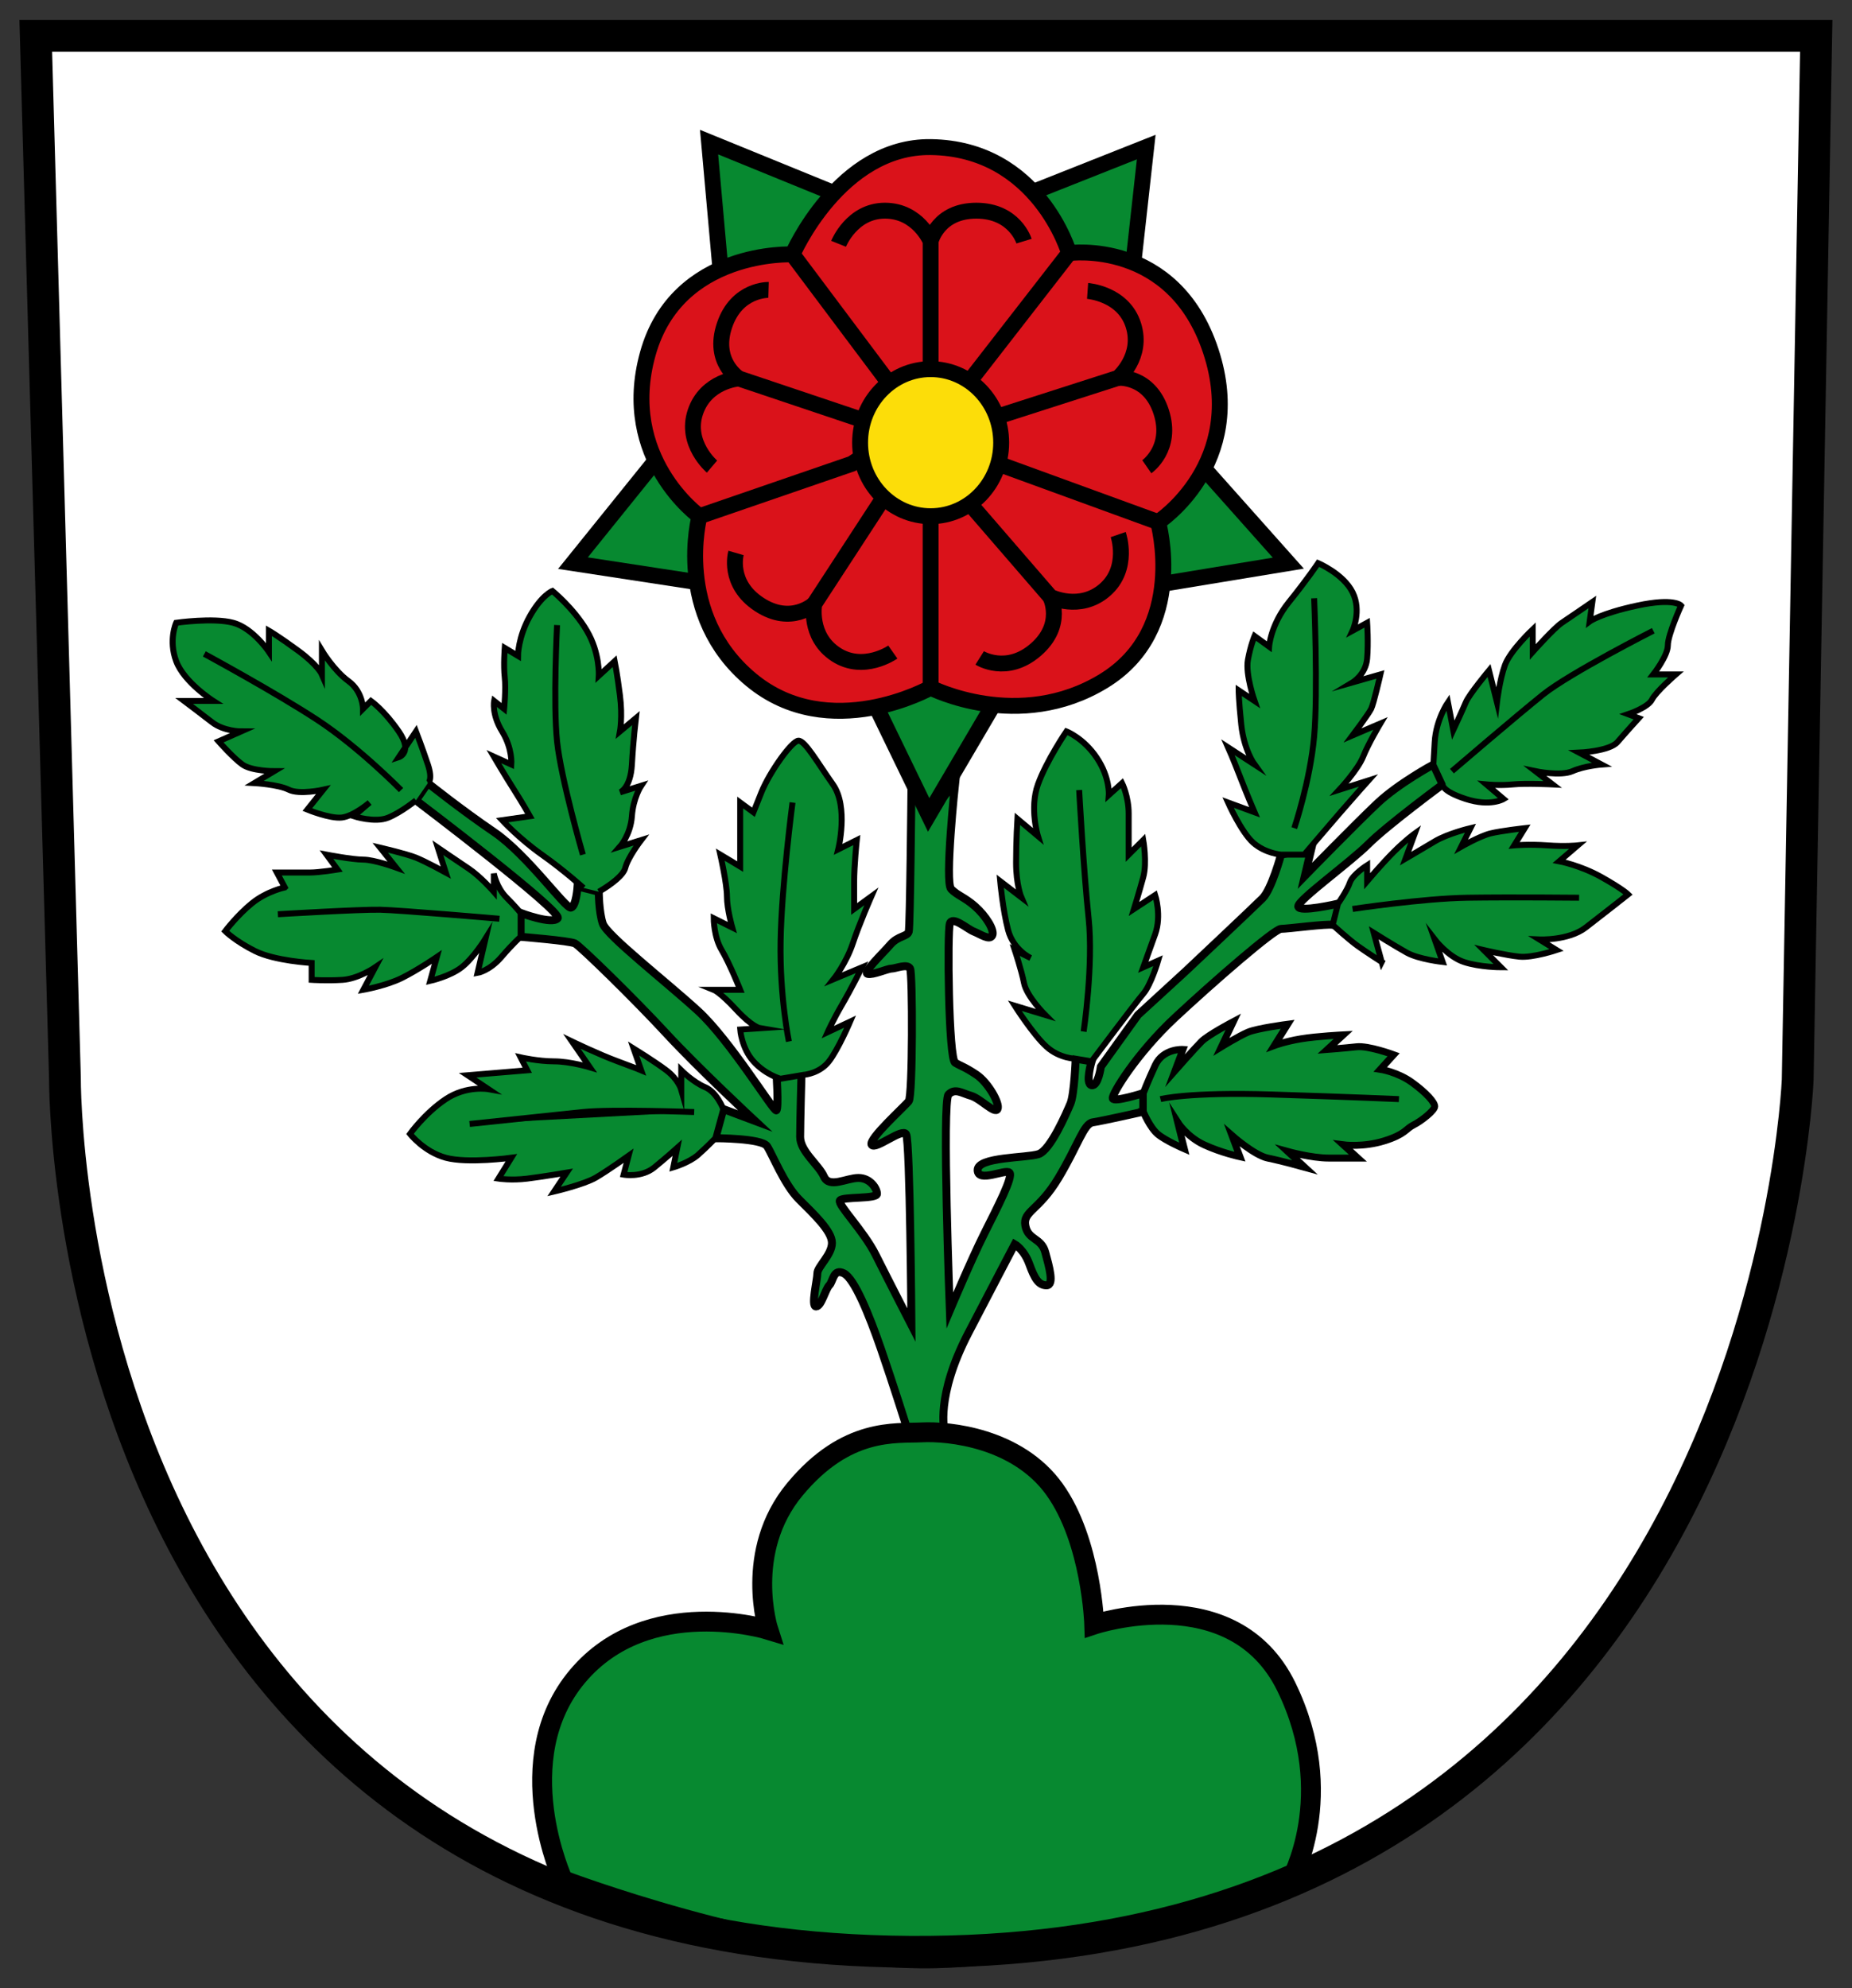 <?xml version="1.0" encoding="UTF-8" standalone="no"?>
<!-- Generator: Adobe Illustrator 15.0.2, SVG Export Plug-In . SVG Version: 6.00 Build 0)  -->

<svg
   version="1.1"
   id="Ebene_1"
   x="0px"
   y="0px"
   width="466"
   height="500.17"
   viewBox="0 0 466 500.17"
   enable-background="new 0 0 465 500"
   xml:space="preserve"
   inkscape:version="1.1 (c68e22c387, 2021-05-23)"
   sodipodi:docname="Wappen_Kleingemünd.svg"
   xmlns:inkscape="http://www.inkscape.org/namespaces/inkscape"
   xmlns:sodipodi="http://sodipodi.sourceforge.net/DTD/sodipodi-0.dtd"
   xmlns="http://www.w3.org/2000/svg"
   xmlns:svg="http://www.w3.org/2000/svg"
   xmlns:rdf="http://www.w3.org/1999/02/22-rdf-syntax-ns#"
   xmlns:cc="http://creativecommons.org/ns#"
   xmlns:dc="http://purl.org/dc/elements/1.1/"><rect x="0" y="0" width="466" height="500.17" fill="#333333" stroke="none"/><defs
   id="defs103" /><sodipodi:namedview
   pagecolor="#ffffff"
   bordercolor="#666666"
   borderopacity="1"
   objecttolerance="10"
   gridtolerance="10"
   guidetolerance="10"
   inkscape:pageopacity="0"
   inkscape:pageshadow="2"
   inkscape:window-width="1920"
   inkscape:window-height="1017"
   id="namedview101"
   showgrid="false"
   fit-margin-top="5"
   fit-margin-bottom="5"
   fit-margin-right="5"
   fit-margin-left="5"
   inkscape:zoom="1.3350176"
   inkscape:cx="245.31512"
   inkscape:cy="275.27727"
   inkscape:window-x="-8"
   inkscape:window-y="-8"
   inkscape:window-maximized="1"
   inkscape:current-layer="Ebene_1"
   inkscape:pagecheckerboard="0" />


<path
   id="path3850-7"
   d="m 9,9 h 448 l -4.666,262.665 c 0,0 -8.666,220.668 -223.333,219.334 -214.667,-1.334 -212.667,-220 -212.667,-220 z"
   stroke-miterlimit="10"
   style="fill:#ffffff;stroke:none;stroke-width:8;stroke-miterlimit:10;stroke-dasharray:none;fill-opacity:1"
   inkscape:connector-curvature="0" /><g
   id="g9"
   transform="translate(2.666,-1)">
	
	<path
   stroke-miterlimit="10"
   d="m 235,361 c 0,0 -2.333,-8.667 6,-24.667 8.333,-16 11.666,-22.333 11.666,-22.333 0,0 2.334,1.334 3.667,5 1.333,3.666 2.333,5.333 4.333,5.333 2,0 0.667,-4.666 -0.333,-8.333 -1,-3.667 -4.333,-3 -5,-6.667 -0.667,-3.667 3.333,-3.667 8.333,-12 5,-8.333 6.334,-13.667 8.667,-14 C 274.666,283 285,280.666 285,280.666 V 276 c 0,0 -7.334,2.333 -7.667,1.333 C 277,276.333 283.334,266 293,257 c 9.666,-9 24.999,-22.333 26.666,-22.333 1.667,0 11.666,-1.333 13,-1 C 334,234 334,228.334 334,228.334 c 0,0 -10,2.333 -10,0.667 0,-1.666 12.999,-11 17.666,-15.667 4.667,-4.667 18.667,-15 18.667,-15 l -2.333,-5 c 0,0 -8.666,4.667 -14,9.667 -5.334,5 -18.334,18.333 -18.334,18.333 l 1.667,-7 -7.667,1.666 c 0,0 -2.332,8.667 -4.666,11 -2.334,2.333 -19.334,18.333 -19.334,18.333 l -12,11 -9.333,13 c 0,0 -0.666,5.001 -2.333,4.667 -1.667,-0.334 0,-6 0,-6 l -4,-0.667 c 0,0 -0.334,8.999 -1.334,11.333 -1,2.334 -5,11.667 -8,12.667 -3,1 -15.333,0.667 -15.333,4 0,3.333 7,-0.333 8,0.667 1,1 -2.999,8.666 -6.333,15.333 -3.334,6.667 -8.667,19.333 -8.667,19.333 0,0 -1.999,-52.666 -0.333,-54.333 1.666,-1.667 3.332,-0.334 5.666,0.333 2.334,0.667 6,4.668 6.667,3.334 C 249,278.666 246,273.333 243,271.333 c -3,-2 -3.668,-2 -5.334,-3 -1.666,-1 -2,-33 -1.333,-35 0.667,-2 4.333,1.333 6,2 1.667,0.667 4.001,2.333 4.667,1 0.666,-1.333 -1.668,-5 -4.334,-7.333 -2.666,-2.333 -4.334,-2.666 -6,-4.333 -1.666,-1.667 1,-26.667 1,-26.667 l -6.666,8 -4.333,-6 c 0,0 -0.333,34 -0.667,35.333 -0.334,1.333 -2.667,1 -4.667,3.333 -2,2.333 -7,7 -5.667,7.333 1.333,0.333 5,-1.333 6,-1.333 1,0 4,-1.333 4.667,0 C 227,245.999 227,276.667 226,278 c -1,1.333 -10.333,9.667 -9.333,11 1,1.333 7.667,-4.334 8.667,-2.667 1,1.667 1.333,48 1.333,48 0,0 -6,-11.667 -9,-17.667 -3,-6 -9.667,-12.666 -9,-13.666 0.667,-1 9.333,-0.334 9.333,-1.667 0,-1.333 -1.667,-4 -4.667,-4 -3,0 -7.333,2.667 -8.666,-0.333 -1.333,-3 -6,-6.333 -6,-10 0,-3.667 0.333,-15.667 0.333,-15.667 l -6.333,-1 c 0,0 0.667,9.667 0,10 C 192,280.666 181,262.666 173,255.333 c -8,-7.333 -23,-19 -24,-22 -1,-3 -1,-8 -1,-8 L 142.667,224 c 0,0 -0.333,5 -1.667,5.333 -1.334,0.333 -11,-13.333 -19.333,-19 C 113.334,204.666 105,198 105,198 l -3,4.333 c 0,0 37,28 35.667,29.667 -1.333,1.667 -9.333,-1.333 -9.333,-1.333 v 6 c 0,0 12.334,1 13.667,1.667 1.333,0.667 15,14.001 23,22.667 8,8.666 22.333,22 22.333,22 l -8,-3 -2,7.333 c 0,0 11.667,0 13,2 1.333,2 4.333,9.666 8,13.333 3.667,3.667 8.333,8 8.333,11 0,3 -3.667,6 -3.667,7.667 0,1.667 -1.667,8.333 -0.333,8.333 1.334,0 2.333,-4.333 3.333,-5.333 1,-1 1,-4.333 3.667,-3 2.667,1.333 6.333,10.333 9.333,19 3,8.667 7,21.333 7,21.333 L 235,361 z"
   id="path13"
   style="fill:#078930;fill-opacity:1;stroke:#000000;stroke-width:2;stroke-miterlimit:10"
   inkscape:connector-curvature="0" /><path
   stroke-miterlimit="10"
   d="m 139,474 c 0,0 -14,-30.333 3.667,-51.333 17.667,-21 48,-11.667 48,-11.667 0,0 -6.333,-19.666 6.667,-35.333 13,-15.667 25.333,-14.001 32,-14.334 6.667,-0.333 24,1.333 33.333,14.333 9.333,13 10,34 10,34 0,0 35.001,-11.668 48.334,15.666 13.333,27.334 1,49 1,49 0,0 -54.001,19.668 -93.001,19.334 C 190,493.332 139,474 139,474 z"
   id="path11"
   style="fill:#078930;fill-opacity:1;stroke:#000000;stroke-width:5;stroke-miterlimit:10"
   inkscape:connector-curvature="0" />
	<path
   stroke-miterlimit="10"
   d="m 285,280.666 c 0,0 1.667,4.001 3.667,5.668 2,1.667 6.667,3.667 6.667,3.667 l -1.667,-6.667 c 0,0 2.334,3.667 6.667,5.667 4.333,2 9,3 9,3 l -2,-5.333 c 0,0 5.667,4.999 9,5.666 3.333,0.667 9.333,2.334 9.333,2.334 l -4.333,-4 c 0,0 6,1.666 10.333,1.666 4.333,0 7.333,0 7.333,0 l -3.666,-3.333 c 0,0 5,0.667 10.333,-1 5.333,-1.667 5.333,-3 7.333,-4 2,-1 5.334,-3.667 5.334,-4.667 0,-1 -2,-3.334 -5.667,-6 -3.667,-2.666 -8,-3.333 -8,-3.333 L 348,266.334 c 0,0 -6.333,-2.334 -9.333,-2 -3,0.334 -7.333,0.667 -7.333,0.667 l 4,-3.667 c 0,0 -6.667,0.333 -10.667,1 -4,0.667 -6.667,1.667 -6.667,1.667 l 3.334,-5.333 c 0,0 -7.666,1 -10,2 -2.334,1 -6.667,3.666 -6.667,3.666 l 3,-6.333 c 0,0 -6.333,3.333 -8,5 C 298,264.668 293,270.334 293,270.334 l 2,-5.333 c 0,0 -5,-0.333 -7,4 -2,4.333 -3,6.999 -3,6.999 v 4.666 z"
   id="path15"
   style="fill:#078930;fill-opacity:1;stroke:#000000;stroke-width:1.75;stroke-miterlimit:10"
   inkscape:connector-curvature="0" />
	<path
   stroke-miterlimit="10"
   d="m 289.334,277.5 c 0,0 7,-1.833 28,-1.166 21,0.667 32,1.166 32,1.166"
   id="path17"
   inkscape:connector-curvature="0"
   style="fill:none;stroke:#000000;stroke-width:1.5;stroke-miterlimit:10" />
	<path
   stroke-miterlimit="10"
   d="m 345,243 -2,-7.333 c 0,0 5.333,3.333 8.333,5 3,1.667 9,2.333 9,2.333 l -1.999,-5.667 c 0,0 3.333,4.333 7.333,5.667 4,1.334 9.333,1.333 9.333,1.333 L 370.667,240 c 0,0 5.667,1.334 9,1.667 C 383,242 389,240 389,240 l -4.333,-2.667 c 0,0 7.332,0.333 11.666,-3 C 400.667,231 407,226 407,226 c 0,0 -1.334,-1.333 -6.667,-4.333 -5.333,-3 -10.666,-4 -10.666,-4 l 4.666,-4 c 0,0 -2.999,0.333 -7.666,0 -4.667,-0.333 -8.334,0 -8.334,0 L 381,209.334 c 0,0 -6.001,0.667 -8.667,1.333 C 369.667,211.333 365,214 365,214 l 2.333,-4.667 c 0,0 -5.665,1.333 -8.999,3.333 C 355,214.666 351,217 351,217 l 2.333,-6.333 c 0,0 -2.333,1.667 -5.333,4.667 -3,3 -6.667,7.333 -6.667,7.333 v -4 c 0,0 -3.666,2.333 -4.333,4.333 -0.667,2 -3,5.333 -3,5.333 l -1.334,5.333 c 0,0 4.001,3.667 6.334,5.333 2.333,1.666 6,4.001 6,4.001 z"
   id="path19"
   style="fill:#078930;fill-opacity:1;stroke:#000000;stroke-width:1.5;stroke-miterlimit:10"
   inkscape:connector-curvature="0" />
	<path
   stroke-miterlimit="10"
   d="m 337.667,229.667 c 0,0 17.667,-2.667 29,-2.833 11.333,-0.166 28,0 28,0"
   id="path21"
   inkscape:connector-curvature="0"
   style="fill:none;stroke:#000000;stroke-width:1.5;stroke-miterlimit:10" />
	<path
   stroke-miterlimit="10"
   d="m 360.333,198.333 c 0,0 -0.333,1.667 5.834,3.667 6.167,2 9.5,0 9.5,0 l -4.333,-3.667 c 0,0 3.332,0.333 6.666,0 3.334,-0.333 10,0 10,0 L 383.667,195 c 0,0 6.333,1.333 9.333,0 3,-1.333 7.334,-1.667 7.334,-1.667 l -5.667,-3 c 0,0 7.667,-0.334 9.667,-2.667 2,-2.333 5.333,-6 5.333,-6 l -2.667,-1 c 0,0 5,-1.667 6,-3.667 1,-2 6,-6.333 6,-6.333 h -5.666 c 0,0 3.666,-4.666 3.666,-7.333 0,-2.667 3.334,-10 3.334,-10 0,0 -1.666,-2 -11,0 -9.334,2 -12,4 -12,4 L 398,152.444 c 0,0 -5.67,3.889 -7.668,5.222 C 388.334,158.999 383,165 383,165 v -5.667 c 0,0 -5.667,5.333 -7,9 -1.333,3.667 -2,9.333 -2,9.333 l -2,-8 c 0,0 -5,6 -5.833,8 -0.833,2 -3.167,7 -3.167,7 l -1.333,-7 c 0,0 -2.999,4.333 -3.333,10 C 358,193.333 358,193.333 358,193.333 l 2.333,5 z"
   id="path23"
   style="fill:#078930;fill-opacity:1;stroke:#000000;stroke-width:1.5;stroke-miterlimit:10"
   inkscape:connector-curvature="0" />
	<path
   stroke-miterlimit="10"
   d="m 362.667,195 c 0,0 16.333,-14 23,-19.333 6.667,-5.333 27.667,-16 27.667,-16"
   id="path25"
   inkscape:connector-curvature="0"
   style="fill:none;stroke:#000000;stroke-width:1.5;stroke-miterlimit:10" />
	<path
   stroke-miterlimit="10"
   d="m 319.666,216 c 0,0 -3.999,-0.333 -6.999,-3 -3,-2.667 -6.333,-10.111 -6.333,-10.111 l 6.666,2.445 c 0,0 -1.999,-4.667 -3.666,-9 -1.667,-4.333 -3,-7.333 -3,-7.333 l 6.666,4.333 c 0,0 -2.666,-3.666 -3.333,-10 C 309,177 309,174.667 309,174.667 l 4,2.667 c 0,0 -2.332,-6.667 -1.666,-10.333 0.666,-3.666 1.666,-6 1.666,-6 l 3.667,2.667 c 0,0 0.333,-5.444 5,-11.222 4.667,-5.778 7.333,-9.778 7.333,-9.778 0,0 6.334,2.667 8.667,7.333 2.333,4.666 0,9.667 0,9.667 l 3.667,-2 c 0,0 0.334,5 0,9 -0.334,4 -3.667,6 -3.667,6 l 7,-2 c 0,0 -1.666,7.333 -2.333,8.667 -0.667,1.334 -4.667,6.665 -4.667,6.665 l 7,-3 c 0,0 -2.999,5 -4.333,8.333 -1.334,3.333 -6,8.333 -6,8.333 l 7.333,-2.333 c 0,0 -2.999,3.333 -7.333,8.333 C 330,210.666 325.5,216 325.5,216 h -5.834 z"
   id="path27"
   style="fill:#078930;fill-opacity:1;stroke:#000000;stroke-width:1.5;stroke-miterlimit:10"
   inkscape:connector-curvature="0" />
	<path
   stroke-miterlimit="10"
   d="m 268,267.333 c 0,0 -3.999,10e-4 -7.333,-2.999 -3.334,-3 -8,-10.334 -8,-10.334 l 7.667,2.334 c 0,0 -4.667,-4.667 -5.334,-8 -0.667,-3.333 -2.333,-8.334 -2.333,-8.334 l 4,2 c 0,0 -4.334,-2 -5.667,-7 -1.333,-5 -2,-12.333 -2,-12.333 l 5.333,4.092 c 0,0 -1.333,-3.093 -1.333,-8.759 0,-5.666 0.333,-11 0.333,-11 l 5.167,4.333 c 0,0 -2.167,-7 0,-13 2.167,-6 7.167,-13.333 7.167,-13.333 0,0 4.332,1.667 7.666,6.667 3.334,5 3,9.333 3,9.333 l 3.334,-3 c 0,0 1.666,3.334 1.666,7.667 0,4.333 0,10.333 0,10.333 L 285,212.334 c 0,0 1,5.667 0,9.333 -1,3.666 -2.333,8 -2.333,8 l 5.333,-3.5 c 0,0 1.667,5.167 0,9.833 -1.667,4.666 -3,8.333 -3,8.333 l 3.741,-1.667 c 0,0 -1.741,6.005 -3.741,8.336 C 283,253.333 272,268 272,268 l -4,-0.667 z"
   id="path29"
   style="fill:#078930;fill-opacity:1;stroke:#000000;stroke-width:1.5;stroke-miterlimit:10"
   inkscape:connector-curvature="0" />
	<path
   stroke-miterlimit="10"
   d="m 199.917,271.333 c 0,0 3.667,-0.333 6,-3.333 2.333,-3 5.333,-9.999 5.333,-9.999 l -5.667,2.666 c 0,0 1.333,-3 3.667,-7 2.334,-4 5,-9.333 5,-9.333 l -7.167,3 c 0,0 3.166,-4 4.833,-9 1.667,-5 4.667,-11.833 4.667,-11.833 l -4.333,3.167 c 0,0 0,-2.334 0,-6.667 0,-4.333 0.667,-10.667 0.667,-10.667 l -4.667,2.333 c 0,0 2.667,-10.667 -1.333,-16.333 -4,-5.666 -7,-11 -8.667,-11 -1.667,0 -7.333,8 -9.333,13 -2,5 -2,5 -2,5 l -3.333,-2.445 c 0,0 0,4.778 0,8.445 0,3.667 0,7.667 0,7.667 l -5,-3 c 0,0 1.667,7.333 1.667,10.5 0,3.167 1.333,7.833 1.333,7.833 L 176.917,232 c 0,0 0,4.667 2,8 2,3.333 4.667,10 4.667,10 h -6.667 c 0,0 1.667,0.666 5.667,5 4,4.334 6,4.667 6,4.667 l -5,0.333 c 0,0 0.333,4.666 3.333,8 3,3.334 6.79,4.381 6.79,4.381 l 6.21,-1.048 z"
   id="path31"
   style="fill:#078930;fill-opacity:1;stroke:#000000;stroke-width:1.5;stroke-miterlimit:10"
   inkscape:connector-curvature="0" />
	<path
   stroke-miterlimit="10"
   d="m 148,225.333 c 0,0 0.438,-0.243 1.091,-0.651 1.763,-1.102 5.089,-3.403 5.576,-5.349 0.667,-2.667 4,-7 4,-7 L 153.333,214 c 0,0 2.667,-3 3,-7.667 0.333,-4.667 2.333,-7.667 2.333,-7.667 l -5.333,1.667 c 0,0 2.667,-1.001 3,-7 0.333,-5.999 1,-11.666 1,-11.666 l -4,3.333 c 0,0 0.667,-3.667 0,-9 C 152.666,170.667 152,167.333 152,167.333 L 148,171 c 0,0 0.333,-5.667 -3,-11.333 -3.333,-5.666 -8.667,-10 -8.667,-10 0,0 -2.667,1 -5.667,6.333 -3,5.333 -3,10 -3,10 l -3.333,-2 c 0,0 -0.333,4.333 0,7.333 0.333,3 -0.148,8 -0.148,8 l -2.518,-2 c 0,0 -0.667,3.333 2,7.667 2.667,4.334 2.333,8.333 2.333,8.333 l -4.407,-2 c 0,0 2.741,4.667 5.074,8.333 2.333,3.666 4,6.667 4,6.667 l -7,1 c 0,0 4.333,4.666 10,8.666 5.667,4 10.49,8.373 10.49,8.373"
   id="path33"
   style="fill:#078930;fill-opacity:1;stroke:#000000;stroke-width:1.5;stroke-miterlimit:10"
   inkscape:connector-curvature="0" />
	<path
   stroke-miterlimit="10"
   d="m 105,198 c 0,0 1.333,-0.667 0,-4.667 -1.333,-4 -3,-8.333 -3,-8.333 l -4.333,6.5 c 0,0 3.667,-1.167 0,-6.5 -3.667,-5.333 -7,-7.667 -7,-7.667 l -2,2 c 0,0 0,-4.333 -3.667,-7 -3.667,-2.667 -6.667,-7.667 -6.667,-7.667 v 6 c 0,0 -1,-2.333 -6,-6 -5,-3.667 -7.333,-5 -7.333,-5 V 165 c 0,0 -4,-6 -9,-7.333 -5,-1.333 -14.333,0 -14.333,0 0,0 -2,4.333 0,9.667 2,5.334 9.333,10 9.333,10 h -7.333 c 0,0 4,3.001 7,5.334 C 53.667,185.001 58,185 58,185 l -5.667,2.5 c 0,0 3.667,4.166 6,5.833 2.333,1.667 8,1.667 8,1.667 l -5,3 c 0,0 6,0.334 8.667,1.667 2.667,1.333 8.667,0 8.667,0 l -4,5 c 0,0 5.667,2.333 8.667,2 3,-0.333 7,-3.778 7,-3.778 l -4,3.445 c 0,0 5.333,1.732 8.667,0.366 3.334,-1.366 7,-4.367 7,-4.367"
   id="path35"
   style="fill:#078930;fill-opacity:1;stroke:#000000;stroke-width:1.5;stroke-miterlimit:10"
   inkscape:connector-curvature="0" />
	<path
   stroke-miterlimit="10"
   d="m 69,224.25 c 0,0 -4.5,0.926 -8.25,3.963 C 57,231.25 54,235.25 54,235.25 c 0,0 2.5,2.5 7.5,5 5,2.5 14.25,3 14.25,3 v 4.25 c 0,0 3.75,0.25 7.75,0 4,-0.25 8.25,-3.167 8.25,-3.167 l -3,5.667 c 0,0 5.75,-1 9.75,-3 4,-2 8.75,-5.25 8.75,-5.25 l -1.657,6 c 0,0 4.907,-1.083 7.907,-3.417 3,-2.334 6,-7.208 6,-7.208 l -2,8.625 c 0,0 3,-0.5 6,-4 3,-3.5 4.833,-5.083 4.833,-5.083 v -6 c 0,0 -1.083,-1.398 -3.583,-3.907 -2.5,-2.509 -3.157,-6.009 -3.157,-6.009 v 4.583 c 0,0 -3.343,-3.833 -6.343,-5.833 -3,-2 -7.75,-5.25 -7.75,-5.25 l 2,6.25 c 0,0 -5,-2.75 -7.5,-3.75 -2.5,-1 -9,-2.5 -9,-2.5 l 4,5 c 0,0 -5.5,-2 -8.25,-2 C 86,217.251 79.5,216 79.5,216 l 2.75,3.75 c 0,0 -4.5,0.75 -7,0.75 -2.5,0 -8.25,0 -8.25,0 l 2,3.75 z"
   id="path37"
   style="fill:#078930;fill-opacity:1;stroke:#000000;stroke-width:1.5;stroke-miterlimit:10"
   inkscape:connector-curvature="0" />
	<path
   stroke-miterlimit="10"
   d="m 179.333,280 c 0,0 -1.583,-4.25 -4.583,-5.5 -3,-1.25 -6,-4.25 -6,-4.25 v 4.875 c 0,0 -0.75,-2.625 -3.75,-4.875 -3,-2.25 -8.25,-5.5 -8.25,-5.5 l 1.917,5.5 c 0,0 -1.167,-0.5 -5.917,-2.25 -4.75,-1.75 -11.5,-5 -11.5,-5 l 4.5,6.5 c 0,0 -5,-1.5 -9,-1.5 -4,0 -8.417,-1 -8.417,-1 l 1.667,3.25 -15,1.25 5.25,3.5 c 0,0 -5.5,-1 -10.75,2.5 -5.25,3.5 -9,8.75 -9,8.75 0,0 3.5,4.5 9,6 5.5,1.5 16.5,0 16.5,0 l -3.25,5.25 c 0,0 3.25,0.5 7.25,0 4,-0.5 9.917,-1.5 9.917,-1.5 l -3.167,4.75 c 0,0 7.5,-1.75 10.5,-3.5 3,-1.75 8.25,-5.5 8.25,-5.5 l -1.25,4.75 c 0,0 4.5,0.836 7.75,-1.832 3.25,-2.668 5.75,-4.918 5.75,-4.918 l -1,4.918 c 0,0 4,-1.168 6.25,-3.168 2.25,-2 4.333,-4.167 4.333,-4.167 l 2,-7.333 z"
   id="path39"
   style="fill:#078930;fill-opacity:1;stroke:#000000;stroke-width:1.5;stroke-miterlimit:10"
   inkscape:connector-curvature="0" />
	<path
   stroke-miterlimit="10"
   d="m 323,209.333 c 0,0 4,-11.833 5,-23.083 1,-11.25 0,-34.75 0,-34.75"
   id="path41"
   inkscape:connector-curvature="0"
   style="fill:none;stroke:#000000;stroke-width:1.5;stroke-miterlimit:10" />
	<path
   stroke-miterlimit="10"
   d="m 270,260.5 c 0,0 2.5,-16.75 1.25,-28.5 -1.25,-11.75 -2.379,-32.25 -2.379,-32.25"
   id="path43"
   inkscape:connector-curvature="0"
   style="fill:none;stroke:#000000;stroke-width:1.5;stroke-miterlimit:10" />
	<path
   stroke-miterlimit="10"
   d="m 195.833,263 c 0,0 -2.333,-11.25 -2.083,-25.25 0.25,-14 3,-34.861 3,-34.861"
   id="path45"
   inkscape:connector-curvature="0"
   style="fill:none;stroke:#000000;stroke-width:1.5;stroke-miterlimit:10" />
	<path
   stroke-miterlimit="10"
   d="m 144,216 c 0,0 -5.5,-19 -6.5,-28.5 -1,-9.5 0,-29.25 0,-29.25"
   id="path47"
   inkscape:connector-curvature="0"
   style="fill:none;stroke:#000000;stroke-width:1.5;stroke-miterlimit:10" />
	<path
   stroke-miterlimit="10"
   d="m 98.25,199.75 c 0,0 -10.5,-10.701 -21,-17.601 -10.5,-6.9 -28.5,-16.649 -28.5,-16.649"
   id="path49"
   inkscape:connector-curvature="0"
   style="fill:none;stroke:#000000;stroke-width:1.5;stroke-miterlimit:10" />
	<path
   stroke-miterlimit="10"
   d="m 123,232.125 c 0,0 -25,-2.16 -30,-2.268 -5,-0.108 -25.75,1.134 -25.75,1.134"
   id="path51"
   inkscape:connector-curvature="0"
   style="fill:none;stroke:#000000;stroke-width:1.5;stroke-miterlimit:10" />
	<path
   stroke-miterlimit="10"
   d="m 172,280.75 c 0,0 -20.75,-0.75 -28,0 -7.25,0.75 -28.5,3 -28.5,3"
   id="path53"
   inkscape:connector-curvature="0"
   style="stroke:#000000;stroke-width:1.5;stroke-miterlimit:10" />
</g>
<polygon
   stroke-miterlimit="10"
   points="279.379,95.389 285.75,37.998 231.5,59.5 175.75,36.75 180.86,93.86 141.5,142.667 205,152.38 231,206 262.515,152.38 321.5,142.667 "
   id="polygon55"
   style="fill:#078930;fill-opacity:1;stroke:#000000;stroke-width:4;stroke-miterlimit:10"
   transform="translate(2.666,-1)" />
<g
   id="g57"
   transform="translate(2.666,-1)">
	<path
   stroke-miterlimit="10"
   d="m 196.75,65 c 0,0 -29.083,-1.333 -36.417,25 -7.334,26.333 13,40.86 13,40.86 0,0 -6.667,24.807 13,41.14 19.667,16.333 45.167,2 45.167,2 0,0 22.167,11.333 43.5,-1.667 21.333,-13 13.741,-40 13.741,-40 0,0 22.593,-14.667 13.259,-43 C 292.666,61 266.334,64.666 266.334,64.666 c 0,0 -7.667,-26.333 -34.834,-26.666 -22.934,-0.281 -34.75,27 -34.75,27 l 24.304,32.407"
   id="path59"
   style="fill:#da121a;fill-opacity:1;stroke:#000000;stroke-width:4;stroke-miterlimit:10"
   inkscape:connector-curvature="0" />
	<polyline
   stroke-miterlimit="10"
   points="214.103,116.04 211.667,117.667    173.333,130.86  "
   id="polyline61"
   style="fill:#ff0000;stroke:#000000;stroke-width:4;stroke-miterlimit:10" />
	<line
   stroke-miterlimit="10"
   x1="231.5"
   y1="174"
   x2="231.5"
   y2="130.86"
   id="line63"
   style="fill:#ff0000;stroke:#000000;stroke-width:4;stroke-miterlimit:10" />
	
		<line
   stroke-miterlimit="10"
   x1="288.741"
   y1="132.333"
   x2="248.505"
   y2="117.667"
   id="line65"
   style="fill:#ff0000;stroke:#000000;stroke-width:4;stroke-miterlimit:10" />
	<path
   stroke-miterlimit="10"
   d="M 266.334,64.667 241.275,96.92"
   id="path67"
   inkscape:connector-curvature="0"
   style="fill:#ff0000;stroke:#000000;stroke-width:4;stroke-miterlimit:10" />
</g>
<ellipse
   stroke-miterlimit="10"
   cx="231.5"
   cy="112.36"
   rx="17.75"
   ry="18.5"
   id="ellipse69"
   style="fill:#fcdd09;fill-opacity:1;stroke:#000000;stroke-width:4;stroke-miterlimit:10"
   sodipodi:cx="231.5"
   sodipodi:cy="112.36"
   sodipodi:rx="17.75"
   sodipodi:ry="18.5"
   transform="translate(2.666,-1)" />
<g
   id="g71"
   transform="translate(2.666,-1)">
	<path
   stroke-miterlimit="10"
   d="M 231.5,93.86 V 61.667 c 0,0 -3.167,-7.667 -11.5,-7.667 -8.333,0 -11.667,8.333 -11.667,8.333"
   id="path73"
   inkscape:connector-curvature="0"
   style="fill:none;stroke:#000000;stroke-width:4;stroke-miterlimit:10" />
	<path
   stroke-miterlimit="10"
   d="m 231.5,61.667 c 0,0 1.833,-7.667 11.5,-7.667 9.667,0 12,7.667 12,7.667"
   id="path75"
   inkscape:connector-curvature="0"
   style="fill:none;stroke:#000000;stroke-width:4;stroke-miterlimit:10" />
</g>
<g
   id="g77"
   transform="translate(2.666,-1)">
	<path
   stroke-miterlimit="10"
   d="m 213.75,106.458 -30.518,-10.25 c 0,0 -8.276,0.561 -10.93,8.46 -2.653,7.899 4.185,13.712 4.185,13.712"
   id="path79"
   inkscape:connector-curvature="0"
   style="fill:none;stroke:#000000;stroke-width:4;stroke-miterlimit:10" />
	<path
   stroke-miterlimit="10"
   d="m 183.232,96.208 c 0,0 -6.685,-4.179 -3.606,-13.343 3.078,-9.164 11.089,-8.934 11.089,-8.934"
   id="path81"
   inkscape:connector-curvature="0"
   style="fill:none;stroke:#000000;stroke-width:4;stroke-miterlimit:10" />
</g>
<g
   id="g83"
   transform="translate(2.666,-1)">
	<path
   stroke-miterlimit="10"
   d="m 248.058,105.881 30.653,-9.839 c 0,0 6.331,-5.358 3.785,-13.293 -2.547,-7.934 -11.501,-8.561 -11.501,-8.561"
   id="path85"
   inkscape:connector-curvature="0"
   style="fill:none;stroke:#000000;stroke-width:4;stroke-miterlimit:10" />
	<path
   stroke-miterlimit="10"
   d="m 278.711,96.042 c 0,0 7.859,-0.599 10.815,8.606 2.954,9.204 -3.633,13.769 -3.633,13.769"
   id="path87"
   inkscape:connector-curvature="0"
   style="fill:none;stroke:#000000;stroke-width:4;stroke-miterlimit:10" />
</g>
<g
   id="g89"
   transform="translate(2.666,-1)">
	<path
   stroke-miterlimit="10"
   d="m 240.552,126.788 21.062,24.348 c 0,0 7.411,3.727 13.714,-1.725 6.302,-5.452 3.371,-13.935 3.371,-13.935"
   id="path91"
   inkscape:connector-curvature="0"
   style="fill:none;stroke:#000000;stroke-width:4;stroke-miterlimit:10" />
	<path
   stroke-miterlimit="10"
   d="m 261.613,151.136 c 0,0 3.63,6.998 -3.682,13.322 -7.312,6.324 -14.092,2.052 -14.092,2.052"
   id="path93"
   inkscape:connector-curvature="0"
   style="fill:none;stroke:#000000;stroke-width:4;stroke-miterlimit:10" />
</g>
<g
   id="g95"
   transform="translate(2.666,-1)">
	<path
   stroke-miterlimit="10"
   d="m 219.803,125.973 -17.582,26.968 c 0,0 -1.535,8.152 5.445,12.703 6.98,4.551 14.324,-0.609 14.324,-0.609"
   id="path97"
   inkscape:connector-curvature="0"
   style="fill:none;stroke:#000000;stroke-width:4;stroke-miterlimit:10" />
	<path
   stroke-miterlimit="10"
   d="m 202.221,152.94 c 0,0 -5.723,5.421 -13.821,0.142 -8.098,-5.28 -5.865,-12.977 -5.865,-12.977"
   id="path99"
   inkscape:connector-curvature="0"
   style="fill:none;stroke:#000000;stroke-width:4;stroke-miterlimit:10" />
</g>
<path
   id="path3850"
   d="m 9,9 h 448 l -4.666,262.665 c 0,0 -8.666,220.668 -223.333,219.334 -214.667,-1.334 -212.667,-220 -212.667,-220 L 9,9 z"
   stroke-miterlimit="10"
   style="fill:none;stroke:#000000;stroke-width:8;stroke-miterlimit:10;stroke-dasharray:none"
   inkscape:connector-curvature="0" /></svg>
